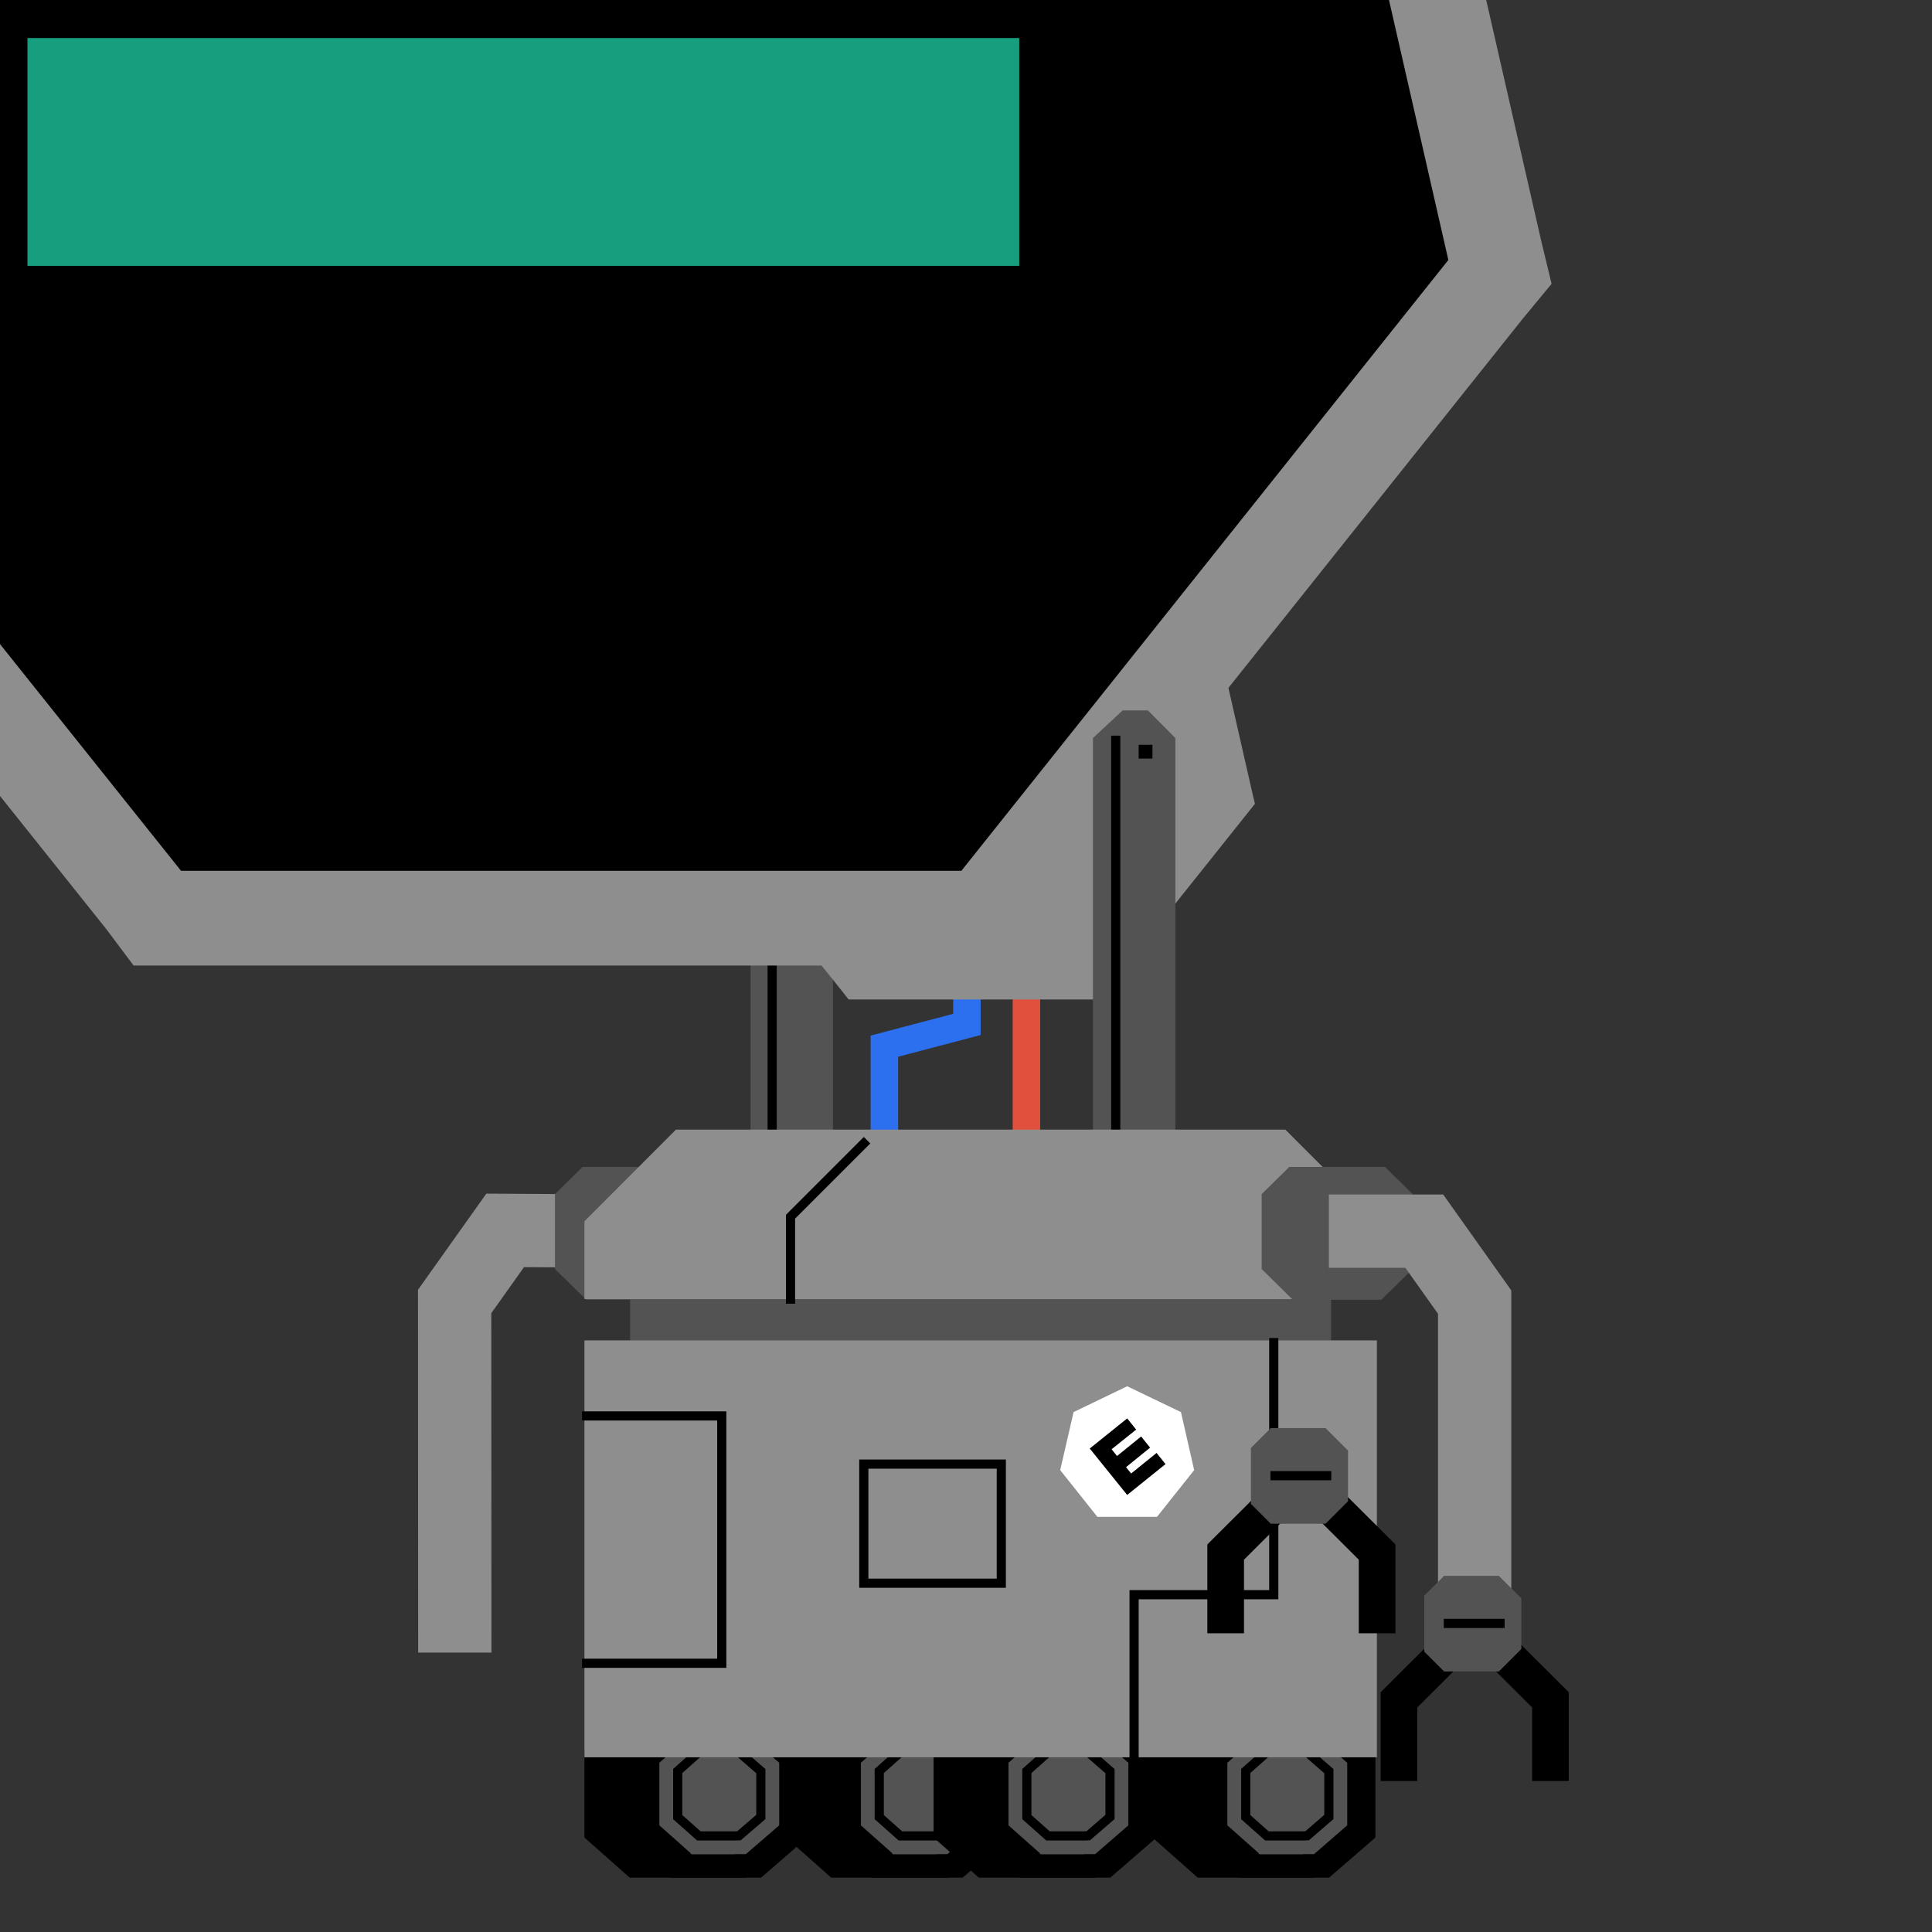 <svg xmlns="http://www.w3.org/2000/svg" xmlns:xlink="http://www.w3.org/1999/xlink" preserveAspectRatio="xMidYMid meet" width="680" height="680" viewBox="0 0 680 680" style="width:100%;height:100%"><rect x="0" y="0" width="680" height="680" fill="#333333" stroke="none"/><defs><animate repeatCount="indefinite" dur="3.683s" begin="0s" xlink:href="#_R_G_L_10_G_D_0_P_0" fill="freeze" attributeName="d" attributeType="XML" from="M-14.86 -0.76 C-14.86,-0.76 -14.86,-29.6 -14.86,-29.6 C-14.86,-29.6 -12.84,-31.47 -12.84,-31.47 C-12.84,-31.47 -11.12,-31.47 -11.12,-31.47 C-11.12,-31.47 -9.25,-29.6 -9.25,-29.6 C-9.25,-29.6 -9.25,3 -9.25,3 C-9.25,3 -9.03,4.93 -9.03,4.93 C-9.03,4.93 -15.13,4.67 -15.13,4.67 C-15.13,4.67 -14.86,-0.76 -14.86,-0.76z " to="M-14.86 -0.76 C-14.86,-0.76 -14.86,-29.6 -14.86,-29.6 C-14.86,-29.6 -12.84,-31.47 -12.84,-31.47 C-12.84,-31.47 -11.12,-31.47 -11.12,-31.47 C-11.12,-31.47 -9.25,-29.6 -9.25,-29.6 C-9.25,-29.6 -9.25,3 -9.25,3 C-9.25,3 -9.03,4.93 -9.03,4.93 C-9.03,4.93 -15.13,4.67 -15.13,4.67 C-15.13,4.67 -14.86,-0.76 -14.86,-0.76z " keyTimes="0;0.127;0.507;0.597;1" values="M-14.86 -0.76 C-14.86,-0.76 -14.86,-29.6 -14.86,-29.6 C-14.86,-29.6 -12.84,-31.47 -12.84,-31.47 C-12.84,-31.47 -11.12,-31.47 -11.12,-31.47 C-11.12,-31.47 -9.25,-29.6 -9.25,-29.6 C-9.25,-29.6 -9.25,3 -9.25,3 C-9.25,3 -9.03,4.93 -9.03,4.93 C-9.03,4.93 -15.13,4.67 -15.13,4.67 C-15.13,4.67 -14.86,-0.76 -14.86,-0.76z ;M-14.86 -0.76 C-14.86,-0.76 -14.86,-29.6 -14.86,-29.6 C-14.86,-29.6 -12.84,-31.47 -12.84,-31.47 C-12.84,-31.47 -11.12,-31.47 -11.12,-31.47 C-11.12,-31.47 -11.09,-29.6 -11.09,-29.6 C-11.09,-29.6 -11.09,3 -11.09,3 C-11.09,3 -10.87,4.94 -10.87,4.94 C-10.87,4.94 -15.13,4.67 -15.13,4.67 C-15.13,4.67 -14.86,-0.76 -14.86,-0.76z ;M-14.86 -0.76 C-14.86,-0.76 -14.86,-29.6 -14.86,-29.6 C-14.86,-29.6 -12.84,-31.47 -12.84,-31.47 C-12.84,-31.47 -11.12,-31.47 -11.12,-31.47 C-11.12,-31.47 -11.09,-29.6 -11.09,-29.6 C-11.09,-29.6 -11.09,3 -11.09,3 C-11.09,3 -10.87,4.94 -10.87,4.94 C-10.87,4.94 -15.13,4.67 -15.13,4.67 C-15.13,4.67 -14.86,-0.76 -14.86,-0.76z ;M-14.86 -0.76 C-14.86,-0.76 -14.86,-29.6 -14.86,-29.6 C-14.86,-29.6 -12.84,-31.47 -12.84,-31.47 C-12.84,-31.47 -11.12,-31.47 -11.12,-31.47 C-11.12,-31.47 -9.25,-29.6 -9.25,-29.6 C-9.25,-29.6 -9.25,3 -9.25,3 C-9.25,3 -9.03,4.93 -9.03,4.93 C-9.03,4.93 -15.13,4.67 -15.13,4.67 C-15.13,4.67 -14.86,-0.76 -14.86,-0.76z ;M-14.86 -0.76 C-14.86,-0.76 -14.86,-29.6 -14.86,-29.6 C-14.86,-29.6 -12.84,-31.47 -12.84,-31.47 C-12.84,-31.47 -11.12,-31.47 -11.12,-31.47 C-11.12,-31.47 -9.25,-29.6 -9.25,-29.6 C-9.25,-29.6 -9.25,3 -9.25,3 C-9.25,3 -9.03,4.93 -9.03,4.93 C-9.03,4.93 -15.13,4.67 -15.13,4.67 C-15.13,4.67 -14.86,-0.76 -14.86,-0.76z " keySplines="0.6 0 0.4 1;0.6 0 0.4 1;0.6 0 0.4 1;0 0 0 0" calcMode="spline"/><animate repeatCount="indefinite" dur="3.683s" begin="0s" xlink:href="#_R_G_L_10_G_D_1_P_0" fill="freeze" attributeName="d" attributeType="XML" from="M-13.39 -16.39 C-13.39,-16.39 -13.39,-3.13 -13.39,-3.13 " to="M-13.39 -16.39 C-13.39,-16.39 -13.39,-3.13 -13.39,-3.13 " keyTimes="0;0.127;0.507;0.597;1" values="M-13.39 -16.39 C-13.39,-16.39 -13.39,-3.13 -13.39,-3.13 ;M-12.52 -16.43 C-12.52,-16.43 -12.52,-3.18 -12.52,-3.18 ;M-12.52 -16.43 C-12.52,-16.43 -12.52,-3.18 -12.52,-3.18 ;M-13.39 -16.39 C-13.39,-16.39 -13.39,-3.13 -13.39,-3.13 ;M-13.39 -16.39 C-13.39,-16.39 -13.39,-3.13 -13.39,-3.13 " keySplines="0.6 0 0.4 1;0.6 0 0.4 1;0.6 0 0.4 1;0 0 0 0" calcMode="spline"/><animateMotion repeatCount="indefinite" dur="3.683s" begin="0s" xlink:href="#_R_G_L_10_G" fill="freeze" keyTimes="0;0.127;0.507;0.597;1" path="M-10.83 -0.19 C-11.54,-0.19 -14.38,-0.19 -15.09,-0.19 C-15.09,-0.19 -15.09,-0.19 -15.09,-0.19 C-14.38,-0.19 -11.54,-0.19 -10.83,-0.19 C-10.83,-0.19 -10.83,-0.19 -10.83,-0.19 " keyPoints="0;0.5;0.5;1;1" keySplines="0.6 0 0.4 1;0.6 0.6 0.4 0.4;0.6 0 0.4 1;0 0 0 0" calcMode="spline"/><animateTransform repeatCount="indefinite" dur="3.683s" begin="0s" xlink:href="#_R_G_L_10_G" fill="freeze" attributeName="transform" from="10.832 0" to="10.832 0" type="translate" additive="sum" keyTimes="0;1" values="10.832 0;10.832 0" keySplines="0 0 1 1" calcMode="spline"/><animate repeatCount="indefinite" dur="3.683s" begin="0s" xlink:href="#_R_G_L_9_G_D_0_P_0" fill="freeze" attributeName="d" attributeType="XML" from="M3.92 -15.14 C3.92,-15.14 3.92,0.76 3.92,0.76 " to="M3.92 -15.14 C3.92,-15.14 3.92,0.76 3.92,0.76 " keyTimes="0;0.127;0.507;0.597;1" values="M3.92 -15.14 C3.92,-15.14 3.92,0.76 3.92,0.76 ;M-0.04 -15.12 C-0.04,-15.12 -0.04,0.79 -0.04,0.79 ;M-0.04 -15.12 C-0.04,-15.12 -0.04,0.79 -0.04,0.79 ;M3.92 -15.14 C3.92,-15.14 3.92,0.76 3.92,0.76 ;M3.92 -15.14 C3.92,-15.14 3.92,0.76 3.92,0.76 " keySplines="0.6 0 0.4 1;0.6 0 0.4 1;0.6 0 0.4 1;0 0 0 0" calcMode="spline"/><animate repeatCount="indefinite" dur="3.683s" begin="0s" xlink:href="#_R_G_L_9_G_D_1_P_0" fill="freeze" attributeName="d" attributeType="XML" from="M-0.13 -12.96 C-0.13,-12.96 -0.13,-9.95 -0.13,-9.95 C-0.13,-9.95 -5.75,-8.47 -5.75,-8.47 C-5.75,-8.47 -5.75,0.61 -5.75,0.61 " to="M-0.13 -12.96 C-0.13,-12.96 -0.13,-9.95 -0.13,-9.95 C-0.13,-9.95 -5.75,-8.47 -5.75,-8.47 C-5.75,-8.47 -5.75,0.61 -5.75,0.61 " keyTimes="0;0.127;0.507;0.597;1" values="M-0.13 -12.96 C-0.13,-12.96 -0.13,-9.95 -0.13,-9.95 C-0.13,-9.95 -5.75,-8.47 -5.75,-8.47 C-5.75,-8.47 -5.75,0.61 -5.75,0.61 ;M0.64 -12.96 C0.64,-12.96 0.64,-9.95 0.64,-9.95 C0.64,-9.95 -0.33,-8.1 -0.33,-8.1 C-0.33,-8.1 -0.33,0.97 -0.33,0.97 ;M0.64 -12.96 C0.64,-12.96 0.64,-9.95 0.64,-9.95 C0.64,-9.95 -0.33,-8.1 -0.33,-8.1 C-0.33,-8.1 -0.33,0.97 -0.33,0.97 ;M-0.13 -12.96 C-0.13,-12.96 -0.13,-9.95 -0.13,-9.95 C-0.13,-9.95 -5.75,-8.47 -5.75,-8.47 C-5.75,-8.47 -5.75,0.61 -5.75,0.61 ;M-0.13 -12.96 C-0.13,-12.96 -0.13,-9.95 -0.13,-9.95 C-0.13,-9.95 -5.75,-8.47 -5.75,-8.47 C-5.75,-8.47 -5.75,0.61 -5.75,0.61 " keySplines="0.6 0 0.4 1;0.6 0 0.4 1;0.6 0 0.4 1;0 0 0 0" calcMode="spline"/><animateMotion repeatCount="indefinite" dur="3.683s" begin="0s" xlink:href="#_R_G_L_7_G_N_1_T_0" fill="freeze" keyTimes="0;0.127;0.507;0.597;1" path="M-4.06 -24.76 C-2.99,-24.76 1.32,-24.76 2.39,-24.76 C2.39,-24.76 2.39,-24.76 2.39,-24.76 C1.32,-24.76 -2.99,-24.76 -4.06,-24.76 C-4.06,-24.76 -4.06,-24.76 -4.06,-24.76 " keyPoints="0;0.5;0.5;1;1" keySplines="0.6 0 0.4 1;0.6 0.6 0.4 0.4;0.6 0 0.4 1;0 0 0 0" calcMode="spline"/><animateTransform repeatCount="indefinite" dur="3.683s" begin="0s" xlink:href="#_R_G_L_7_G_N_1_T_0" fill="freeze" attributeName="transform" from="0.193 0.193" to="0.193 0.193" type="scale" additive="sum" keyTimes="0;1" values="0.193 0.193;0.193 0.193" keySplines="0 0 1 1" calcMode="spline"/><animateTransform repeatCount="indefinite" dur="3.683s" begin="0s" xlink:href="#_R_G_L_7_G_N_1_T_0" fill="freeze" attributeName="transform" from="20 56" to="20 56" type="translate" additive="sum" keyTimes="0;1" values="20 56;20 56" keySplines="0 0 1 1" calcMode="spline"/><animate repeatCount="indefinite" dur="3.683s" begin="0s" xlink:href="#_R_G_L_6_G_D_0_P_0" fill="freeze" attributeName="d" attributeType="XML" from="M-11.09 -27.34 C-11.09,-27.34 -6.14,-27.34 -6.14,-27.34 C-6.14,-27.34 -1.03,-27.34 -1.03,-27.34 " to="M-11.09 -27.34 C-11.09,-27.34 -6.14,-27.34 -6.14,-27.34 C-6.14,-27.34 -1.03,-27.34 -1.03,-27.34 " keyTimes="0;0.059;0.059;0.543;0.543;1" values="M-11.09 -27.34 C-11.09,-27.34 -6.14,-27.34 -6.14,-27.34 C-6.14,-27.34 -1.03,-27.34 -1.03,-27.34 ;M-11.09 -27.34 C-11.09,-27.34 -6.14,-27.34 -6.14,-27.34 C-6.14,-27.34 -1.03,-27.34 -1.03,-27.34 ;M-11.13 -27.03 C-11.13,-27.03 -5.91,-30.56 -5.91,-30.56 C-5.91,-30.56 -1.08,-27.03 -1.08,-27.03 ;M-11.13 -27.03 C-11.13,-27.03 -5.91,-30.56 -5.91,-30.56 C-5.91,-30.56 -1.08,-27.03 -1.08,-27.03 ;M-11.09 -27.34 C-11.09,-27.34 -6.14,-27.34 -6.14,-27.34 C-6.14,-27.34 -1.03,-27.34 -1.03,-27.34 ;M-11.09 -27.34 C-11.09,-27.34 -6.14,-27.34 -6.14,-27.34 C-6.14,-27.34 -1.03,-27.34 -1.03,-27.34 " keySplines="0 0 1 1;0 0 1 1;0 0 1 1;0 0 1 1;0 0 1 1" calcMode="spline"/><animateMotion repeatCount="indefinite" dur="3.683s" begin="0s" xlink:href="#_R_G_L_6_G_N_9_N_1_T_0" fill="freeze" keyTimes="0;0.127;0.507;0.597;1" path="M-4.06 -24.76 C-2.99,-24.76 1.32,-24.76 2.39,-24.76 C2.39,-24.76 2.39,-24.76 2.39,-24.76 C1.32,-24.76 -2.99,-24.76 -4.06,-24.76 C-4.06,-24.76 -4.06,-24.76 -4.06,-24.76 " keyPoints="0;0.5;0.5;1;1" keySplines="0.6 0 0.4 1;0.6 0.6 0.4 0.4;0.6 0 0.4 1;0 0 0 0" calcMode="spline"/><animateTransform repeatCount="indefinite" dur="3.683s" begin="0s" xlink:href="#_R_G_L_6_G_N_9_N_1_T_0" fill="freeze" attributeName="transform" from="0.193 0.193" to="0.193 0.193" type="scale" additive="sum" keyTimes="0;1" values="0.193 0.193;0.193 0.193" keySplines="0 0 1 1" calcMode="spline"/><animateTransform repeatCount="indefinite" dur="3.683s" begin="0s" xlink:href="#_R_G_L_6_G_N_9_N_1_T_0" fill="freeze" attributeName="transform" from="20 56" to="20 56" type="translate" additive="sum" keyTimes="0;1" values="20 56;20 56" keySplines="0 0 1 1" calcMode="spline"/><animate repeatCount="indefinite" dur="3.683s" begin="0s" xlink:href="#_R_G_L_5_G_D_0_P_0" fill="freeze" attributeName="d" attributeType="XML" from="M8.45 -0.81 C8.45,-0.81 8.45,-29.64 8.45,-29.64 C8.45,-29.64 10.47,-31.52 10.47,-31.52 C10.47,-31.52 12.19,-31.52 12.19,-31.52 C12.19,-31.52 14.06,-29.64 14.06,-29.64 C14.06,-29.64 14.06,2.96 14.06,2.96 C14.06,2.96 0.15,8.66 0.15,8.66 C0.15,8.66 -1.98,3.47 -1.98,3.47 C-1.98,3.47 8.45,-0.81 8.45,-0.81z " to="M8.45 -0.81 C8.45,-0.81 8.45,-29.64 8.45,-29.64 C8.45,-29.64 10.47,-31.52 10.47,-31.52 C10.47,-31.52 12.19,-31.52 12.19,-31.52 C12.19,-31.52 14.06,-29.64 14.06,-29.64 C14.06,-29.64 14.06,2.96 14.06,2.96 C14.06,2.96 0.15,8.66 0.15,8.66 C0.15,8.66 -1.98,3.47 -1.98,3.47 C-1.98,3.47 8.45,-0.81 8.45,-0.81z " keyTimes="0;0.127;0.507;0.597;1" values="M8.45 -0.81 C8.45,-0.81 8.45,-29.64 8.45,-29.64 C8.45,-29.64 10.47,-31.52 10.47,-31.52 C10.47,-31.52 12.19,-31.52 12.19,-31.52 C12.19,-31.52 14.06,-29.64 14.06,-29.64 C14.06,-29.64 14.06,2.96 14.06,2.96 C14.06,2.96 0.15,8.66 0.15,8.66 C0.15,8.66 -1.98,3.47 -1.98,3.47 C-1.98,3.47 8.45,-0.81 8.45,-0.81z ;M10.43 -0.81 C10.43,-0.81 10.43,-29.65 10.43,-29.65 C10.43,-29.65 10.47,-31.52 10.47,-31.52 C10.47,-31.52 12.19,-31.52 12.19,-31.52 C12.19,-31.52 14.06,-29.64 14.06,-29.64 C14.06,-29.64 14.06,2.96 14.06,2.96 C14.06,2.96 0.15,8.66 0.15,8.66 C0.15,8.66 0.01,3.47 0.01,3.47 C0.01,3.47 10.43,-0.81 10.43,-0.81z ;M10.43 -0.81 C10.43,-0.81 10.43,-29.65 10.43,-29.65 C10.43,-29.65 10.47,-31.52 10.47,-31.52 C10.47,-31.52 12.19,-31.52 12.19,-31.52 C12.19,-31.52 14.06,-29.64 14.06,-29.64 C14.06,-29.64 14.06,2.96 14.06,2.96 C14.06,2.96 0.15,8.66 0.15,8.66 C0.15,8.66 0.01,3.47 0.01,3.47 C0.01,3.47 10.43,-0.81 10.43,-0.81z ;M8.45 -0.81 C8.45,-0.81 8.45,-29.64 8.45,-29.64 C8.45,-29.64 10.47,-31.52 10.47,-31.52 C10.47,-31.52 12.19,-31.52 12.19,-31.52 C12.19,-31.52 14.06,-29.64 14.06,-29.64 C14.06,-29.64 14.06,2.96 14.06,2.96 C14.06,2.96 0.15,8.66 0.15,8.66 C0.15,8.66 -1.98,3.47 -1.98,3.47 C-1.98,3.47 8.45,-0.81 8.45,-0.81z ;M8.45 -0.81 C8.45,-0.81 8.45,-29.64 8.45,-29.64 C8.45,-29.64 10.47,-31.52 10.47,-31.52 C10.47,-31.52 12.19,-31.52 12.19,-31.52 C12.19,-31.52 14.06,-29.64 14.06,-29.64 C14.06,-29.64 14.06,2.96 14.06,2.96 C14.06,2.96 0.15,8.66 0.15,8.66 C0.15,8.66 -1.98,3.47 -1.98,3.47 C-1.98,3.47 8.45,-0.81 8.45,-0.81z " keySplines="0.6 0 0.4 1;0.6 0 0.4 1;0.6 0 0.4 1;0 0 0 0" calcMode="spline"/><animate repeatCount="indefinite" dur="3.683s" begin="0s" xlink:href="#_R_G_L_5_G_D_1_P_0" fill="freeze" attributeName="d" attributeType="XML" from="M10 -29.49 C10,-29.49 10,-2.98 10,-2.98 " to="M10 -29.49 C10,-29.49 10,-2.98 10,-2.98 " keyTimes="0;0.127;0.507;0.597;1" values="M10 -29.49 C10,-29.49 10,-2.98 10,-2.98 ;M12.52 -29.48 C12.52,-29.48 12.52,-2.97 12.52,-2.97 ;M12.52 -29.48 C12.52,-29.48 12.52,-2.97 12.52,-2.97 ;M10 -29.49 C10,-29.49 10,-2.98 10,-2.98 ;M10 -29.49 C10,-29.49 10,-2.98 10,-2.98 " keySplines="0.6 0 0.4 1;0.6 0 0.4 1;0.6 0 0.4 1;0 0 0 0" calcMode="spline"/><animate repeatCount="indefinite" dur="3.683s" begin="0s" xlink:href="#_R_G_L_5_G_D_2_P_0" fill="freeze" attributeName="d" attributeType="XML" from="M11.56 -29.18 C11.56,-29.18 12.5,-29.18 12.5,-29.18 C12.5,-29.18 12.5,-28.24 12.5,-28.24 C12.5,-28.24 11.56,-28.24 11.56,-28.24 C11.56,-28.24 11.56,-29.18 11.56,-29.18z " to="M11.56 -29.18 C11.56,-29.18 12.5,-29.18 12.5,-29.18 C12.5,-29.18 12.5,-28.24 12.5,-28.24 C12.5,-28.24 11.56,-28.24 11.56,-28.24 C11.56,-28.24 11.56,-29.18 11.56,-29.18z " keyTimes="0;0.127;0.507;0.597;1" values="M11.56 -29.18 C11.56,-29.18 12.5,-29.18 12.5,-29.18 C12.5,-29.18 12.5,-28.24 12.5,-28.24 C12.5,-28.24 11.56,-28.24 11.56,-28.24 C11.56,-28.24 11.56,-29.18 11.56,-29.18z ;M13.06 -29.18 C13.06,-29.18 14,-29.18 14,-29.18 C14,-29.18 14,-28.24 14,-28.24 C14,-28.24 13.06,-28.24 13.06,-28.24 C13.06,-28.24 13.06,-29.18 13.06,-29.18z ;M13.06 -29.18 C13.06,-29.18 14,-29.18 14,-29.18 C14,-29.18 14,-28.24 14,-28.24 C14,-28.24 13.06,-28.24 13.06,-28.24 C13.06,-28.24 13.06,-29.18 13.06,-29.18z ;M11.56 -29.18 C11.56,-29.18 12.5,-29.18 12.5,-29.18 C12.5,-29.18 12.5,-28.24 12.5,-28.24 C12.5,-28.24 11.56,-28.24 11.56,-28.24 C11.56,-28.24 11.56,-29.18 11.56,-29.18z ;M11.56 -29.18 C11.56,-29.18 12.5,-29.18 12.5,-29.18 C12.5,-29.18 12.5,-28.24 12.5,-28.24 C12.5,-28.24 11.56,-28.24 11.56,-28.24 C11.56,-28.24 11.56,-29.18 11.56,-29.18z " keySplines="0.6 0 0.4 1;0.6 0 0.4 1;0.6 0 0.4 1;0 0 0 0" calcMode="spline"/><animateMotion repeatCount="indefinite" dur="3.683s" begin="0s" xlink:href="#_R_G_L_5_G" fill="freeze" keyTimes="0;0.127;0.507;0.597;1" path="M0 -0.19 C1.17,-0.19 5.83,-0.19 7,-0.19 C7,-0.19 7,-0.19 7,-0.19 C5.83,-0.19 1.17,-0.19 0,-0.19 C0,-0.19 0,-0.19 0,-0.19 " keyPoints="0;0.5;0.5;1;1" keySplines="0.6 0 0.4 1;0.6 0.6 0.4 0.4;0.6 0 0.4 1;0 0 0 0" calcMode="spline"/><animate repeatCount="indefinite" dur="3.683s" begin="0s" xlink:href="#_R_G_L_4_G_D_0_P_0" fill="freeze" attributeName="d" attributeType="XML" from="M-18.04 4.51 C-18.04,4.51 -26.73,4.46 -26.73,4.46 C-26.73,4.46 -30.17,9.3 -30.17,9.3 C-30.17,9.3 -30.16,30.71 -30.16,30.71 " to="M-18.04 4.51 C-18.04,4.51 -26.73,4.46 -26.73,4.46 C-26.73,4.46 -30.17,9.3 -30.17,9.3 C-30.17,9.3 -30.16,30.71 -30.16,30.71 " keyTimes="0;0.127;0.507;0.507;0.597;1" values="M-18.04 4.51 C-18.04,4.51 -26.73,4.46 -26.73,4.46 C-26.73,4.46 -30.17,9.3 -30.17,9.3 C-30.17,9.3 -30.16,30.71 -30.16,30.71 ;M-18.04 4.51 C-18.04,4.51 -29.44,4.48 -29.44,4.48 C-29.44,4.48 -31.62,12.01 -31.62,12.01 C-31.62,12.01 -15.55,13.11 -15.55,13.11 ;M-18.04 4.51 C-18.04,4.51 -29.44,4.48 -29.44,4.48 C-29.44,4.48 -31.62,12.01 -31.62,12.01 C-31.62,12.01 -15.55,13.11 -15.55,13.11 ;M-18.04 4.51 C-18.04,4.51 -29.44,4.48 -29.44,4.48 C-29.44,4.48 -31.62,12.01 -31.62,12.01 C-31.62,12.01 -15.55,13.11 -15.55,13.11 ;M-18.04 4.51 C-18.04,4.51 -26.73,4.46 -26.73,4.46 C-26.73,4.46 -30.17,9.3 -30.17,9.3 C-30.17,9.3 -30.16,30.71 -30.16,30.71 ;M-18.04 4.51 C-18.04,4.51 -26.73,4.46 -26.73,4.46 C-26.73,4.46 -30.17,9.3 -30.17,9.3 C-30.17,9.3 -30.16,30.71 -30.16,30.71 " keySplines="0.6 0 0.4 1;0 0 1 1;0 0 1 1;1 0 0.4 1;0 0 0 0" calcMode="spline"/><animateMotion repeatCount="indefinite" dur="3.683s" begin="0s" xlink:href="#_R_G_L_2_G" fill="freeze" keyTimes="0;0.127;0.507;0.597;1" path="M-29.78 31.31 C-27.46,28.21 -18.17,15.83 -15.85,12.74 C-15.85,12.74 -15.85,12.74 -15.85,12.74 C-18.17,15.83 -27.46,28.21 -29.78,31.31 C-29.78,31.31 -29.78,31.31 -29.78,31.31 " keyPoints="0;0.5;0.5;1;1" keySplines="0.6 0 0.4 1;0.6 0.6 0.4 0.4;0.6 0 0.4 1;0 0 0 0" calcMode="spline"/><animateTransform repeatCount="indefinite" dur="3.683s" begin="0s" xlink:href="#_R_G_L_2_G" fill="freeze" attributeName="transform" from="0" to="0" type="rotate" additive="sum" keyTimes="0;0.127;0.149;0.199;0.258;0.312;0.398;0.507;0.507;0.597;1" values="0;-185;-205;-148;-205;-148;-205;-205;-205;0;0" keySplines="0.6 0 0.4 1;0 0 0.4 1;0.6 0 0.4 1;0.6 0 0.4 1;0.6 0 0.4 1;0.6 0 0.4 1;0 0 1 1;0 0 1 1;1 0 0.4 1;0 0 0 0" calcMode="spline"/><animateTransform repeatCount="indefinite" dur="3.683s" begin="0s" xlink:href="#_R_G_L_2_G" fill="freeze" attributeName="transform" from="-27.5 -21.25" to="-27.5 -21.25" type="translate" additive="sum" keyTimes="0;1" values="-27.5 -21.25;-27.5 -21.25" keySplines="0 0 1 1" calcMode="spline"/><animate attributeType="XML" attributeName="opacity" dur="4s" from="0" to="1" xlink:href="#time_group"/></defs><g id="_R_G"><g id="_R_G_L_11_G" transform=" translate(341, 569) scale(5.17, 5.17) translate(0, -30.561)"><path id="_R_G_L_11_G_D_0_P_0" fill="#000000" fill-opacity="1" fill-rule="nonzero" d=" M-20.31 36.94 C-20.31,36.94 -23.09,36.94 -23.09,36.94 C-23.09,36.94 -26.17,39.68 -26.17,39.68 C-26.17,39.68 -26.17,45.6 -26.17,45.6 C-26.17,45.6 -23.09,48.33 -23.09,48.33 C-23.09,48.33 -21.35,48.33 -21.35,48.33 C-21.35,48.33 -21.35,48.33 -21.35,48.33 C-21.35,48.33 -14.14,48.33 -14.14,48.33 C-14.14,48.33 -11,45.6 -11,45.6 C-11,45.6 -11,39.68 -11,39.68 C-11,39.68 -14.14,36.94 -14.14,36.94 C-14.14,36.94 -20.31,36.94 -20.31,36.94 C-20.31,36.94 -20.31,36.94 -20.31,36.94z "/><path id="_R_G_L_11_G_D_1_P_0" fill="#000000" fill-opacity="1" fill-rule="nonzero" d=" M-19.62 36.95 C-19.62,36.95 -15.18,36.95 -15.18,36.95 C-15.18,36.95 -15.18,36.95 -15.18,36.95 C-15.18,36.95 -15.14,36.95 -15.14,36.95 C-15.14,36.95 -15.14,36.98 -15.14,36.98 C-15.14,36.98 -12.03,39.68 -12.03,39.68 C-12.03,39.68 -12.03,45.6 -12.03,45.6 C-12.03,45.6 -15.14,48.29 -15.14,48.29 C-15.14,48.29 -15.14,48.33 -15.14,48.33 C-15.14,48.33 -20.33,48.33 -20.33,48.33 C-20.33,48.33 -23.41,45.6 -23.41,45.6 C-23.41,45.6 -23.41,39.68 -23.41,39.68 C-23.41,39.68 -20.33,36.95 -20.33,36.95 C-20.33,36.95 -19.62,36.95 -19.62,36.95 C-19.62,36.95 -19.62,36.95 -19.62,36.95z "/><path id="_R_G_L_11_G_D_2_P_0" fill="#535353" fill-opacity="1" fill-rule="nonzero" d=" M-18.93 38.54 C-18.93,38.54 -15.18,38.54 -15.18,38.54 C-15.18,38.54 -12.91,40.51 -12.91,40.51 C-12.91,40.51 -12.91,44.77 -12.91,44.77 C-12.91,44.77 -15.18,46.73 -15.18,46.73 C-15.18,46.73 -15.92,46.73 -15.92,46.73 C-15.92,46.73 -15.92,46.74 -15.92,46.74 C-15.92,46.74 -18.85,46.74 -18.85,46.74 C-18.85,46.74 -18.86,46.73 -18.86,46.73 C-18.86,46.73 -18.93,46.73 -18.93,46.73 C-18.93,46.73 -18.93,46.67 -18.93,46.67 C-18.93,46.67 -21.07,44.77 -21.07,44.77 C-21.07,44.77 -21.07,40.51 -21.07,40.51 C-21.07,40.51 -18.93,38.61 -18.93,38.61 C-18.93,38.61 -18.93,38.54 -18.93,38.54z "/><path id="_R_G_L_11_G_D_3_P_0" stroke="#000000" stroke-linecap="square" stroke-linejoin="square" fill="none" stroke-width="0.624" stroke-opacity="1" d=" M-18.38 45.49 C-18.38,45.49 -19.82,44.21 -19.82,44.21 C-19.82,44.21 -19.82,41.07 -19.82,41.07 C-19.82,41.07 -18.38,39.79 -18.38,39.79 C-18.38,39.79 -15.65,39.79 -15.65,39.79 C-15.65,39.79 -14.16,41.08 -14.16,41.08 C-14.16,41.08 -14.16,44.2 -14.16,44.2 C-14.16,44.2 -15.65,45.48 -15.65,45.48 C-15.65,45.48 -15.92,45.49 -15.92,45.49 C-15.92,45.49 -18.38,45.49 -18.38,45.49z "/><path id="_R_G_L_11_G_D_4_P_0" fill="#000000" fill-opacity="1" fill-rule="nonzero" d=" M-6.59 36.94 C-6.59,36.94 -9.37,36.94 -9.37,36.94 C-9.37,36.94 -12.45,39.68 -12.45,39.68 C-12.45,39.68 -12.45,45.6 -12.45,45.6 C-12.45,45.6 -9.37,48.33 -9.37,48.33 C-9.37,48.33 -7.62,48.33 -7.62,48.33 C-7.62,48.33 -7.62,48.33 -7.62,48.33 C-7.62,48.33 -0.42,48.33 -0.42,48.33 C-0.42,48.33 2.73,45.6 2.73,45.6 C2.73,45.6 2.73,39.68 2.73,39.68 C2.73,39.68 -0.42,36.94 -0.42,36.94 C-0.42,36.94 -6.59,36.94 -6.59,36.94 C-6.59,36.94 -6.59,36.94 -6.59,36.94z "/><path id="_R_G_L_11_G_D_5_P_0" fill="#000000" fill-opacity="1" fill-rule="nonzero" d=" M-5.9 36.95 C-5.9,36.95 -1.45,36.95 -1.45,36.95 C-1.45,36.95 -1.45,36.95 -1.45,36.95 C-1.45,36.95 -1.41,36.95 -1.41,36.95 C-1.41,36.95 -1.41,36.98 -1.41,36.98 C-1.41,36.98 1.69,39.68 1.69,39.68 C1.69,39.68 1.69,45.6 1.69,45.6 C1.69,45.6 -1.41,48.29 -1.41,48.29 C-1.41,48.29 -1.41,48.33 -1.41,48.33 C-1.41,48.33 -6.61,48.33 -6.61,48.33 C-6.61,48.33 -9.69,45.6 -9.69,45.6 C-9.69,45.6 -9.69,39.68 -9.69,39.68 C-9.69,39.68 -6.61,36.95 -6.61,36.95 C-6.61,36.95 -5.9,36.95 -5.9,36.95 C-5.9,36.95 -5.9,36.95 -5.9,36.95z "/><path id="_R_G_L_11_G_D_6_P_0" fill="#535353" fill-opacity="1" fill-rule="nonzero" d=" M-5.21 38.54 C-5.21,38.54 -1.46,38.54 -1.46,38.54 C-1.46,38.54 0.81,40.51 0.81,40.51 C0.81,40.51 0.81,44.77 0.81,44.77 C0.81,44.77 -1.46,46.73 -1.46,46.73 C-1.46,46.73 -2.2,46.73 -2.2,46.73 C-2.2,46.73 -2.2,46.74 -2.2,46.74 C-2.2,46.74 -5.13,46.74 -5.13,46.74 C-5.13,46.74 -5.13,46.73 -5.13,46.73 C-5.13,46.73 -5.21,46.73 -5.21,46.73 C-5.21,46.73 -5.21,46.67 -5.21,46.67 C-5.21,46.67 -7.35,44.77 -7.35,44.77 C-7.35,44.77 -7.35,40.51 -7.35,40.51 C-7.35,40.51 -5.21,38.61 -5.21,38.61 C-5.21,38.61 -5.21,38.54 -5.21,38.54z "/><path id="_R_G_L_11_G_D_7_P_0" stroke="#000000" stroke-linecap="square" stroke-linejoin="square" fill="none" stroke-width="0.624" stroke-opacity="1" d=" M-4.66 45.49 C-4.66,45.49 -6.1,44.21 -6.1,44.21 C-6.1,44.21 -6.1,41.07 -6.1,41.07 C-6.1,41.07 -4.66,39.79 -4.66,39.79 C-4.66,39.79 -1.92,39.79 -1.92,39.79 C-1.92,39.79 -0.44,41.08 -0.44,41.08 C-0.44,41.08 -0.44,44.2 -0.44,44.2 C-0.44,44.2 -1.92,45.48 -1.92,45.48 C-1.92,45.48 -2.2,45.49 -2.2,45.49 C-2.2,45.49 -4.66,45.49 -4.66,45.49z "/><path id="_R_G_L_11_G_D_8_P_0" fill="#000000" fill-opacity="1" fill-rule="nonzero" d=" M18.36 36.94 C18.36,36.94 15.58,36.94 15.58,36.94 C15.58,36.94 12.5,39.68 12.5,39.68 C12.5,39.68 12.5,45.6 12.5,45.6 C12.5,45.6 15.58,48.33 15.58,48.33 C15.58,48.33 17.33,48.33 17.33,48.33 C17.33,48.33 17.33,48.33 17.33,48.33 C17.33,48.33 24.53,48.33 24.53,48.33 C24.53,48.33 27.68,45.6 27.68,45.6 C27.68,45.6 27.68,39.68 27.68,39.68 C27.68,39.68 24.53,36.94 24.53,36.94 C24.53,36.94 18.36,36.94 18.36,36.94 C18.36,36.94 18.36,36.94 18.36,36.94z "/><path id="_R_G_L_11_G_D_9_P_0" fill="#000000" fill-opacity="1" fill-rule="nonzero" d=" M19.05 36.95 C19.05,36.95 23.5,36.95 23.5,36.95 C23.5,36.95 23.5,36.95 23.5,36.95 C23.5,36.95 23.54,36.95 23.54,36.95 C23.54,36.95 23.54,36.98 23.54,36.98 C23.54,36.98 26.64,39.68 26.64,39.68 C26.64,39.68 26.64,45.6 26.64,45.6 C26.64,45.6 23.54,48.29 23.54,48.29 C23.54,48.29 23.54,48.33 23.54,48.33 C23.54,48.33 18.34,48.33 18.34,48.33 C18.34,48.33 15.26,45.6 15.26,45.6 C15.26,45.6 15.26,39.68 15.26,39.68 C15.26,39.68 18.34,36.95 18.34,36.95 C18.34,36.95 19.05,36.95 19.05,36.95 C19.05,36.95 19.05,36.95 19.05,36.95z "/><path id="_R_G_L_11_G_D_10_P_0" fill="#535353" fill-opacity="1" fill-rule="nonzero" d=" M19.74 38.54 C19.74,38.54 23.5,38.54 23.5,38.54 C23.5,38.54 25.76,40.51 25.76,40.51 C25.76,40.51 25.76,44.77 25.76,44.77 C25.76,44.77 23.5,46.73 23.5,46.73 C23.5,46.73 22.75,46.73 22.75,46.73 C22.75,46.73 22.75,46.74 22.75,46.74 C22.75,46.74 19.82,46.74 19.82,46.74 C19.82,46.74 19.82,46.73 19.82,46.73 C19.82,46.73 19.74,46.73 19.74,46.73 C19.74,46.73 19.74,46.67 19.74,46.67 C19.74,46.67 17.6,44.77 17.6,44.77 C17.6,44.77 17.6,40.51 17.6,40.51 C17.6,40.51 19.74,38.61 19.74,38.61 C19.74,38.61 19.74,38.54 19.74,38.54z "/><path id="_R_G_L_11_G_D_11_P_0" stroke="#000000" stroke-linecap="square" stroke-linejoin="square" fill="none" stroke-width="0.624" stroke-opacity="1" d=" M20.29 45.49 C20.29,45.49 18.85,44.21 18.85,44.21 C18.85,44.21 18.85,41.07 18.85,41.07 C18.85,41.07 20.29,39.79 20.29,39.79 C20.29,39.79 23.03,39.79 23.03,39.79 C23.03,39.79 24.51,41.08 24.51,41.08 C24.51,41.08 24.51,44.2 24.51,44.2 C24.51,44.2 23.03,45.48 23.03,45.48 C23.03,45.48 22.75,45.49 22.75,45.49 C22.75,45.49 20.29,45.49 20.29,45.49z "/><path id="_R_G_L_11_G_D_12_P_0" fill="#000000" fill-opacity="1" fill-rule="nonzero" d=" M3.46 36.94 C3.46,36.94 0.68,36.94 0.68,36.94 C0.68,36.94 -2.4,39.68 -2.4,39.68 C-2.4,39.68 -2.4,45.6 -2.4,45.6 C-2.4,45.6 0.68,48.33 0.68,48.33 C0.68,48.33 2.43,48.33 2.43,48.33 C2.43,48.33 2.43,48.33 2.43,48.33 C2.43,48.33 9.63,48.33 9.63,48.33 C9.63,48.33 12.78,45.6 12.78,45.6 C12.78,45.6 12.78,39.68 12.78,39.68 C12.78,39.68 9.63,36.94 9.63,36.94 C9.63,36.94 3.46,36.94 3.46,36.94 C3.46,36.94 3.46,36.94 3.46,36.94z "/><path id="_R_G_L_11_G_D_13_P_0" fill="#000000" fill-opacity="1" fill-rule="nonzero" d=" M4.15 36.95 C4.15,36.95 8.6,36.95 8.6,36.95 C8.6,36.95 8.6,36.95 8.6,36.95 C8.6,36.95 8.64,36.95 8.64,36.95 C8.64,36.95 8.64,36.98 8.64,36.98 C8.64,36.98 11.74,39.68 11.74,39.68 C11.74,39.68 11.74,45.6 11.74,45.6 C11.74,45.6 8.64,48.29 8.64,48.29 C8.64,48.29 8.64,48.33 8.64,48.33 C8.64,48.33 3.44,48.33 3.44,48.33 C3.44,48.33 0.36,45.6 0.36,45.6 C0.36,45.6 0.36,39.68 0.36,39.68 C0.36,39.68 3.44,36.95 3.44,36.95 C3.44,36.95 4.15,36.95 4.15,36.95 C4.15,36.95 4.15,36.95 4.15,36.95z "/><path id="_R_G_L_11_G_D_14_P_0" fill="#535353" fill-opacity="1" fill-rule="nonzero" d=" M4.84 38.54 C4.84,38.54 8.6,38.54 8.6,38.54 C8.6,38.54 10.86,40.51 10.86,40.51 C10.86,40.51 10.86,44.77 10.86,44.77 C10.86,44.77 8.6,46.73 8.6,46.73 C8.6,46.73 7.85,46.73 7.85,46.73 C7.85,46.73 7.85,46.74 7.85,46.74 C7.85,46.74 4.92,46.74 4.92,46.74 C4.92,46.74 4.92,46.73 4.92,46.73 C4.92,46.73 4.84,46.73 4.84,46.73 C4.84,46.73 4.84,46.67 4.84,46.67 C4.84,46.67 2.7,44.77 2.7,44.77 C2.7,44.77 2.7,40.51 2.7,40.51 C2.7,40.51 4.84,38.61 4.84,38.61 C4.84,38.61 4.84,38.54 4.84,38.54z "/><path id="_R_G_L_11_G_D_15_P_0" stroke="#000000" stroke-linecap="square" stroke-linejoin="square" fill="none" stroke-width="0.624" stroke-opacity="1" d=" M5.39 45.49 C5.39,45.49 3.95,44.21 3.95,44.21 C3.95,44.21 3.95,41.07 3.95,41.07 C3.95,41.07 5.39,39.79 5.39,39.79 C5.39,39.79 8.13,39.79 8.13,39.79 C8.13,39.79 9.61,41.08 9.61,41.08 C9.61,41.08 9.61,44.2 9.61,44.2 C9.61,44.2 8.13,45.48 8.13,45.48 C8.13,45.48 7.85,45.49 7.85,45.49 C7.85,45.49 5.39,45.49 5.39,45.49z "/></g><g id="_R_G_L_10_G_N_5_T_0" transform=" translate(341, 413) scale(5.17, 5.17) translate(0, 0)"><g id="_R_G_L_10_G"><path id="_R_G_L_10_G_D_0_P_0" fill="#535353" fill-opacity="1" fill-rule="nonzero" d=" M-14.86 -0.76 C-14.86,-0.76 -14.86,-29.6 -14.86,-29.6 C-14.86,-29.6 -12.84,-31.47 -12.84,-31.47 C-12.84,-31.47 -11.12,-31.47 -11.12,-31.47 C-11.12,-31.47 -9.25,-29.6 -9.25,-29.6 C-9.25,-29.6 -9.25,3 -9.25,3 C-9.25,3 -9.03,4.93 -9.03,4.93 C-9.03,4.93 -15.13,4.67 -15.13,4.67 C-15.13,4.67 -14.86,-0.76 -14.86,-0.76z "/><path id="_R_G_L_10_G_D_1_P_0" stroke="#000000" stroke-linecap="square" stroke-linejoin="square" fill="none" stroke-width="0.624" stroke-opacity="1" d=" M-13.39 -16.39 C-13.39,-16.39 -13.39,-3.13 -13.39,-3.13 "/></g></g><g id="_R_G_L_9_G_N_5_T_0" transform=" translate(341, 413) scale(5.17, 5.17) translate(0, 0)"><g id="_R_G_L_9_G" transform=" translate(0, -0.193) translate(0, 0)"><path id="_R_G_L_9_G_D_0_P_0" stroke="#e1503c" stroke-linecap="square" stroke-linejoin="square" fill="none" stroke-width="1.871" stroke-opacity="1" d=" M3.92 -15.14 C3.92,-15.14 3.92,0.76 3.92,0.76 "/><path id="_R_G_L_9_G_D_1_P_0" stroke="#2c6fef" stroke-linecap="square" stroke-linejoin="square" fill="none" stroke-width="1.871" stroke-opacity="1" d=" M-0.13 -12.96 C-0.13,-12.96 -0.13,-9.95 -0.13,-9.95 C-0.13,-9.95 -5.75,-8.47 -5.75,-8.47 C-5.75,-8.47 -5.75,0.61 -5.75,0.61 "/></g></g><g id="_R_G_L_8_G_N_5_T_0" transform=" translate(341, 413) scale(5.17, 5.17) translate(0, 0)"><g id="_R_G_L_8_G" transform=" translate(11.992, -28.723) translate(-11.992, 28.53)"><path id="_R_G_L_8_G_D_0_P_0" fill="#8e8e8e" fill-opacity="1" fill-rule="nonzero" d=" M0.61 -48.14 C0.61,-48.14 0.34,-48.27 0.34,-48.27 C0.34,-48.27 0.07,-48.14 0.07,-48.14 C0.07,-48.14 -14.2,-41.27 -14.2,-41.27 C-14.2,-41.27 -14.47,-41.14 -14.47,-41.14 C-14.47,-41.14 -14.54,-40.85 -14.54,-40.85 C-14.54,-40.85 -18.06,-25.41 -18.06,-25.41 C-18.06,-25.41 -18.13,-25.12 -18.13,-25.12 C-18.13,-25.12 -17.94,-24.88 -17.94,-24.88 C-17.94,-24.88 -8.07,-12.51 -8.07,-12.51 C-8.07,-12.51 -7.88,-12.27 -7.88,-12.27 C-7.88,-12.27 -7.58,-12.27 -7.58,-12.27 C-7.58,-12.27 8.25,-12.27 8.25,-12.27 C8.25,-12.27 8.55,-12.27 8.55,-12.27 C8.55,-12.27 8.74,-12.51 8.74,-12.51 C8.74,-12.51 18.61,-24.88 18.61,-24.88 C18.61,-24.88 18.8,-25.12 18.8,-25.12 C18.8,-25.12 18.73,-25.41 18.73,-25.41 C18.73,-25.41 15.21,-40.85 15.21,-40.85 C15.21,-40.85 15.14,-41.14 15.14,-41.14 C15.14,-41.14 14.87,-41.27 14.87,-41.27 C14.87,-41.27 0.61,-48.14 0.61,-48.14z "/><path id="_R_G_L_8_G_D_1_P_0" stroke="#8e8e8e" stroke-linecap="square" stroke-linejoin="square" fill="none" stroke-width="1.248" stroke-opacity="1" d=" M0.61 -48.14 C0.61,-48.14 0.34,-48.27 0.34,-48.27 C0.34,-48.27 0.07,-48.14 0.07,-48.14 C0.07,-48.14 -14.2,-41.27 -14.2,-41.27 C-14.2,-41.27 -14.47,-41.14 -14.47,-41.14 C-14.47,-41.14 -14.54,-40.85 -14.54,-40.85 C-14.54,-40.85 -18.06,-25.41 -18.06,-25.41 C-18.06,-25.41 -18.13,-25.12 -18.13,-25.12 C-18.13,-25.12 -17.94,-24.88 -17.94,-24.88 C-17.94,-24.88 -8.07,-12.51 -8.07,-12.51 C-8.07,-12.51 -7.88,-12.27 -7.88,-12.27 C-7.88,-12.27 -7.58,-12.27 -7.58,-12.27 C-7.58,-12.27 8.25,-12.27 8.25,-12.27 C8.25,-12.27 8.55,-12.27 8.55,-12.27 C8.55,-12.27 8.74,-12.51 8.74,-12.51 C8.74,-12.51 18.61,-24.88 18.61,-24.88 C18.61,-24.88 18.8,-25.12 18.8,-25.12 C18.8,-25.12 18.73,-25.41 18.73,-25.41 C18.73,-25.41 15.21,-40.85 15.21,-40.85 C15.21,-40.85 15.14,-41.14 15.14,-41.14 C15.14,-41.14 14.87,-41.27 14.87,-41.27 C14.87,-41.27 0.61,-48.14 0.61,-48.14z "/></g></g><g id="_R_G_L_7_G_N_1_N_10_N_5_T_0" transform=" translate(341, 413) scale(5.17, 5.17) translate(0, 0)"><g id="_R_G_L_7_G_N_1_N_10_T_0" transform=" translate(11.992, -28.723) translate(-11.992, 28.53)"><g id="_R_G_L_7_G_N_1_T_0"><g id="_R_G_L_7_G" transform=" translate(-31, -75) scale(5.17, 5.17) translate(6.19, 28.433)"><path id="_R_G_L_7_G_D_0_P_0" fill="#000000" fill-opacity="1" fill-rule="nonzero" d=" M-5.16 -40.97 C-5.16,-40.97 -5.43,-41.1 -5.43,-41.1 C-5.43,-41.1 -5.7,-40.97 -5.7,-40.97 C-5.7,-40.97 -14.97,-36.51 -14.97,-36.51 C-14.97,-36.51 -15.24,-36.37 -15.24,-36.37 C-15.24,-36.37 -15.31,-36.08 -15.31,-36.08 C-15.31,-36.08 -17.6,-26.05 -17.6,-26.05 C-17.6,-26.05 -17.66,-25.76 -17.66,-25.76 C-17.66,-25.76 -17.48,-25.53 -17.48,-25.53 C-17.48,-25.53 -11.06,-17.49 -11.06,-17.49 C-11.06,-17.49 -10.88,-17.25 -10.88,-17.25 C-10.88,-17.25 -10.58,-17.25 -10.58,-17.25 C-10.58,-17.25 -0.29,-17.25 -0.29,-17.25 C-0.29,-17.25 0.01,-17.25 0.01,-17.25 C0.01,-17.25 0.2,-17.49 0.2,-17.49 C0.2,-17.49 6.61,-25.53 6.61,-25.53 C6.61,-25.53 6.8,-25.76 6.8,-25.76 C6.8,-25.76 6.73,-26.05 6.73,-26.05 C6.73,-26.05 4.44,-36.08 4.44,-36.08 C4.44,-36.08 4.37,-36.37 4.37,-36.37 C4.37,-36.37 4.1,-36.51 4.1,-36.51 C4.1,-36.51 -5.16,-40.97 -5.16,-40.97z "/><path id="_R_G_L_7_G_D_1_P_0" stroke="#8e8e8e" stroke-linecap="square" stroke-linejoin="square" fill="none" stroke-width="1.248" stroke-opacity="1" d=" M-5.16 -40.97 C-5.16,-40.97 -5.43,-41.1 -5.43,-41.1 C-5.43,-41.1 -5.7,-40.97 -5.7,-40.97 C-5.7,-40.97 -14.97,-36.51 -14.97,-36.51 C-14.97,-36.51 -15.24,-36.37 -15.24,-36.37 C-15.24,-36.37 -15.31,-36.08 -15.31,-36.08 C-15.31,-36.08 -17.6,-26.05 -17.6,-26.05 C-17.6,-26.05 -17.66,-25.76 -17.66,-25.76 C-17.66,-25.76 -17.48,-25.53 -17.48,-25.53 C-17.48,-25.53 -11.06,-17.49 -11.06,-17.49 C-11.06,-17.49 -10.88,-17.25 -10.88,-17.25 C-10.88,-17.25 -10.58,-17.25 -10.58,-17.25 C-10.58,-17.25 -0.29,-17.25 -0.29,-17.25 C-0.29,-17.25 0.01,-17.25 0.01,-17.25 C0.01,-17.25 0.2,-17.49 0.2,-17.49 C0.2,-17.49 6.61,-25.53 6.61,-25.53 C6.61,-25.53 6.8,-25.76 6.8,-25.76 C6.8,-25.76 6.73,-26.05 6.73,-26.05 C6.73,-26.05 4.44,-36.08 4.44,-36.08 C4.44,-36.08 4.37,-36.37 4.37,-36.37 C4.37,-36.37 4.1,-36.51 4.1,-36.51 C4.1,-36.51 -5.16,-40.97 -5.16,-40.97z "/></g></g></g></g><g id="_R_G_L_6_G_N_9_N_1_N_10_N_5_T_0" transform=" translate(341, 413) scale(5.17, 5.17) translate(0, 0)"><g id="_R_G_L_6_G_N_9_N_1_N_10_T_0" transform=" translate(11.992, -28.723) translate(-11.992, 28.53)"><g id="_R_G_L_6_G_N_9_N_1_T_0"><g id="_R_G_L_6_G_N_9_T_0" transform=" translate(-31, -75) scale(5.17, 5.17) translate(6.19, 28.433)"><g id="_R_G_L_6_G"><path id="_R_G_L_6_G_D_0_P_0" stroke="#179e7e" stroke-linecap="square" stroke-linejoin="square" fill="none" stroke-width="3" stroke-opacity="1" d=" M-11.09 -27.34 C-11.09,-27.34 -6.14,-27.34 -6.14,-27.34 C-6.14,-27.34 -1.03,-27.34 -1.03,-27.34 "/></g></g></g></g></g><g id="_R_G_L_5_G_N_5_T_0" transform=" translate(341, 413) scale(5.17, 5.17) translate(0, 0)"><g id="_R_G_L_5_G"><path id="_R_G_L_5_G_D_0_P_0" fill="#535353" fill-opacity="1" fill-rule="nonzero" d=" M8.45 -0.81 C8.45,-0.81 8.45,-29.64 8.45,-29.64 C8.45,-29.64 10.47,-31.52 10.47,-31.52 C10.47,-31.52 12.19,-31.52 12.19,-31.52 C12.19,-31.52 14.06,-29.64 14.06,-29.64 C14.06,-29.64 14.06,2.96 14.06,2.96 C14.06,2.96 0.15,8.66 0.15,8.66 C0.15,8.66 -1.98,3.47 -1.98,3.47 C-1.98,3.47 8.45,-0.81 8.45,-0.81z "/><path id="_R_G_L_5_G_D_1_P_0" stroke="#000000" stroke-linecap="square" stroke-linejoin="square" fill="none" stroke-width="0.624" stroke-opacity="1" d=" M10 -29.49 C10,-29.49 10,-2.98 10,-2.98 "/><path id="_R_G_L_5_G_D_2_P_0" fill="#000000" fill-opacity="1" fill-rule="nonzero" d=" M11.56 -29.18 C11.56,-29.18 12.5,-29.18 12.5,-29.18 C12.5,-29.18 12.5,-28.24 12.5,-28.24 C12.5,-28.24 11.56,-28.24 11.56,-28.24 C11.56,-28.24 11.56,-29.18 11.56,-29.18z "/></g></g><g id="_R_G_L_4_G_N_5_T_0" transform=" translate(341, 413) scale(5.17, 5.17) translate(0, 0)"><g id="_R_G_L_4_G" transform=" translate(-21.47, 3.868) translate(16.634, -4.449)"><path id="_R_G_L_4_G_D_0_P_0" stroke="#8e8e8e" stroke-linecap="square" stroke-linejoin="square" fill="none" stroke-width="4.99" stroke-opacity="1" d=" M-18.04 4.51 C-18.04,4.51 -26.73,4.46 -26.73,4.46 C-26.73,4.46 -30.17,9.3 -30.17,9.3 C-30.17,9.3 -30.16,30.71 -30.16,30.71 "/><path id="_R_G_L_4_G_D_1_P_0" fill="#535353" fill-opacity="1" fill-rule="nonzero" d=" M-16.16 0.14 C-16.16,0.14 -16.16,9.18 -16.16,9.18 C-16.16,9.18 -21.21,9.18 -21.21,9.18 C-21.21,9.18 -23.34,7.09 -23.34,7.09 C-23.34,7.09 -23.34,1.99 -23.34,1.99 C-23.34,1.99 -21.46,0.14 -21.46,0.14 C-21.46,0.14 -16.16,0.14 -16.16,0.14z "/></g></g><g id="_R_G_L_3_G" transform=" translate(341, 413) scale(5.17, 5.17) translate(0, 0)"><path id="_R_G_L_3_G_D_0_P_0" fill="#535353" fill-opacity="1" fill-rule="nonzero" d=" M-23.06 6.38 C-23.06,6.38 24.66,6.38 24.66,6.38 C24.66,6.38 24.66,15.42 24.66,15.42 C24.66,15.42 -23.06,15.42 -23.06,15.42 C-23.06,15.42 -23.06,6.38 -23.06,6.38z "/><path id="_R_G_L_3_G_D_1_P_0" fill="#8e8e8e" fill-opacity="1" fill-rule="nonzero" d=" M-19.94 -2.98 C-19.94,-2.98 21.55,-2.98 21.55,-2.98 C21.55,-2.98 27.78,3.26 27.78,3.26 C27.78,3.26 27.78,8.56 27.78,8.56 C27.78,8.56 -26.17,8.56 -26.17,8.56 C-26.17,8.56 -26.17,3.26 -26.17,3.26 C-26.17,3.26 -19.94,-2.98 -19.94,-2.98z "/><path id="_R_G_L_3_G_D_2_P_0" fill="#8e8e8e" fill-opacity="1" fill-rule="nonzero" d=" M-26.17 11.37 C-26.17,11.37 27.78,11.37 27.78,11.37 C27.78,11.37 27.78,39.75 27.78,39.75 C27.78,39.75 -26.17,39.75 -26.17,39.75 C-26.17,39.75 -26.17,11.37 -26.17,11.37z "/><path id="_R_G_L_3_G_D_3_P_0" fill="#ffffff" fill-opacity="1" fill-rule="nonzero" d=" M10.78 14.49 C10.78,14.49 14.44,16.25 14.44,16.25 C14.44,16.25 15.34,20.2 15.34,20.2 C15.34,20.2 12.81,23.38 12.81,23.38 C12.81,23.38 8.75,23.38 8.75,23.38 C8.75,23.38 6.22,20.2 6.22,20.2 C6.22,20.2 7.13,16.25 7.13,16.25 C7.13,16.25 10.78,14.49 10.78,14.49z "/><path id="_R_G_L_3_G_D_4_P_0" fill="#000000" fill-opacity="1" fill-rule="nonzero" d=" M8.23 18.73 C8.23,18.73 10.78,16.68 10.78,16.68 C10.78,16.68 11.39,17.44 11.39,17.44 C11.39,17.44 9.72,18.78 9.72,18.78 C9.72,18.78 10.09,19.24 10.09,19.24 C10.09,19.24 11.73,17.91 11.73,17.91 C11.73,17.91 12.34,18.67 12.34,18.67 C12.34,18.67 10.7,20 10.7,20 C10.7,20 11.05,20.43 11.05,20.43 C11.05,20.43 12.78,19.03 12.78,19.03 C12.78,19.03 13.39,19.79 13.39,19.79 C13.39,19.79 10.78,21.89 10.78,21.89 C10.78,21.89 8.23,18.73 8.23,18.73z "/><path id="_R_G_L_3_G_D_5_P_0" stroke="#000000" stroke-linecap="square" stroke-linejoin="square" fill="none" stroke-width="0.624" stroke-opacity="1" d=" M11.25 39.59 C11.25,39.59 11.25,28.68 11.25,28.68 C11.25,28.68 20.76,28.68 20.76,28.68 C20.76,28.68 20.76,11.52 20.76,11.52 "/><path id="_R_G_L_3_G_D_6_P_0" stroke="#000000" stroke-linecap="square" stroke-linejoin="square" fill="none" stroke-width="0.624" stroke-opacity="1" d=" M-12.14 8.56 C-12.14,8.56 -12.14,2.95 -12.14,2.95 C-12.14,2.95 -7.15,-2.04 -7.15,-2.04 "/><path id="_R_G_L_3_G_D_7_P_0" stroke="#000000" stroke-linecap="square" stroke-linejoin="square" fill="none" stroke-width="0.624" stroke-opacity="1" d=" M-26.02 16.51 C-26.02,16.51 -16.82,16.51 -16.82,16.51 C-16.82,16.51 -16.82,33.35 -16.82,33.35 C-16.82,33.35 -26.02,33.35 -26.02,33.35 "/><path id="_R_G_L_3_G_D_8_P_0" stroke="#000000" stroke-linecap="square" stroke-linejoin="square" fill="none" stroke-width="0.624" stroke-opacity="1" d=" M-7.15 19.79 C-7.15,19.79 2.21,19.79 2.21,19.79 C2.21,19.79 2.21,27.9 2.21,27.9 C2.21,27.9 -7.15,27.9 -7.15,27.9 C-7.15,27.9 -7.15,19.79 -7.15,19.79z "/></g><g id="_R_G_L_2_G_N_6_N_5_T_0" transform=" translate(341, 413) scale(5.17, 5.17) translate(0, 0)"><g id="_R_G_L_2_G_N_6_T_0" transform=" translate(-21.47, 3.868) translate(16.634, -4.449)"><g id="_R_G_L_2_G"><path id="_R_G_L_2_G_D_0_P_0" stroke="#000000" stroke-linecap="square" stroke-linejoin="square" fill="none" stroke-width="2.495" stroke-opacity="1" d=" M22.32 30.64 C22.32,30.64 22.32,26.36 22.32,26.36 C22.32,26.36 25.8,22.89 25.8,22.89 C25.8,22.89 29.15,22.89 29.15,22.89 C29.15,22.89 32.63,26.36 32.63,26.36 C32.63,26.36 32.63,30.64 32.63,30.64 "/><path id="_R_G_L_2_G_D_1_P_0" fill="#535353" fill-opacity="1" fill-rule="nonzero" d=" M24.04 19.27 C24.04,19.27 25.39,17.92 25.39,17.92 C25.39,17.92 29.12,17.92 29.12,17.92 C29.12,17.92 30.65,19.45 30.65,19.45 C30.65,19.45 30.65,22.9 30.65,22.9 C30.65,22.9 29.12,24.43 29.12,24.43 C29.12,24.43 25.39,24.43 25.39,24.43 C25.39,24.43 24.04,23.08 24.04,23.08 C24.04,23.08 24.04,19.27 24.04,19.27z "/><path id="_R_G_L_2_G_D_2_P_0" stroke="#000000" stroke-linecap="square" stroke-linejoin="square" fill="none" stroke-width="0.624" stroke-opacity="1" d=" M25.68 21.16 C25.68,21.16 29.2,21.16 29.2,21.16 "/></g></g></g><g id="_R_G_L_1_G_N_5_T_0" transform=" translate(341, 413) scale(5.17, 5.17) translate(0, 0)"><g id="_R_G_L_1_G" transform=" translate(22.921, 4.062) translate(-15.957, -4.642)"><path id="_R_G_L_1_G_D_0_P_0" fill="#535353" fill-opacity="1" fill-rule="nonzero" d=" M16.08 0.14 C16.08,0.14 21.37,0.14 21.37,0.14 C21.37,0.14 23.25,1.99 23.25,1.99 C23.25,1.99 23.25,7.09 23.25,7.09 C23.25,7.09 21.12,9.18 21.12,9.18 C21.12,9.18 16.08,9.18 16.08,9.18 C16.08,9.18 16.08,0.14 16.08,0.14z  M20.14 0.14 C20.14,0.14 20.14,9.18 20.14,9.18 C20.14,9.18 15.09,9.18 15.09,9.18 C15.09,9.18 12.97,7.09 12.97,7.09 C12.97,7.09 12.97,1.99 12.97,1.99 C12.97,1.99 14.85,0.14 14.85,0.14 C14.85,0.14 20.14,0.14 20.14,0.14z "/><path id="_R_G_L_1_G_D_1_P_0" stroke="#8e8e8e" stroke-linecap="square" stroke-linejoin="square" fill="none" stroke-width="4.99" stroke-opacity="1" d=" M20.04 4.51 C20.04,4.51 24.04,4.51 24.04,4.51 C24.04,4.51 27.47,9.34 27.47,9.34 C27.47,9.34 27.47,29.3 27.47,29.3 "/></g></g><g id="_R_G_L_0_G_N_3_N_5_T_0" transform=" translate(341, 413) scale(5.17, 5.17) translate(0, 0)"><g id="_R_G_L_0_G_N_3_T_0" transform=" translate(22.921, 4.062) translate(-15.957, -4.642)"><g id="_R_G_L_0_G" transform=" translate(27.5, 31.308) translate(-27.5, -21.25)"><path id="_R_G_L_0_G_D_0_P_0" stroke="#000000" stroke-linecap="square" stroke-linejoin="square" fill="none" stroke-width="2.495" stroke-opacity="1" d=" M22.32 30.64 C22.32,30.64 22.32,26.36 22.32,26.36 C22.32,26.36 25.8,22.89 25.8,22.89 C25.8,22.89 29.15,22.89 29.15,22.89 C29.15,22.89 32.63,26.36 32.63,26.36 C32.63,26.36 32.63,30.64 32.63,30.64 "/><path id="_R_G_L_0_G_D_1_P_0" fill="#535353" fill-opacity="1" fill-rule="nonzero" d=" M24.04 19.27 C24.04,19.27 25.39,17.92 25.39,17.92 C25.39,17.92 29.12,17.92 29.12,17.92 C29.12,17.92 30.65,19.45 30.65,19.45 C30.65,19.45 30.65,22.9 30.65,22.9 C30.65,22.9 29.12,24.43 29.12,24.43 C29.12,24.43 25.39,24.43 25.39,24.43 C25.39,24.43 24.04,23.08 24.04,23.08 C24.04,23.08 24.04,19.27 24.04,19.27z "/><path id="_R_G_L_0_G_D_2_P_0" stroke="#000000" stroke-linecap="square" stroke-linejoin="square" fill="none" stroke-width="0.624" stroke-opacity="1" d=" M25.68 21.16 C25.68,21.16 29.2,21.16 29.2,21.16 "/></g></g></g></g><g id="time_group"/></svg>